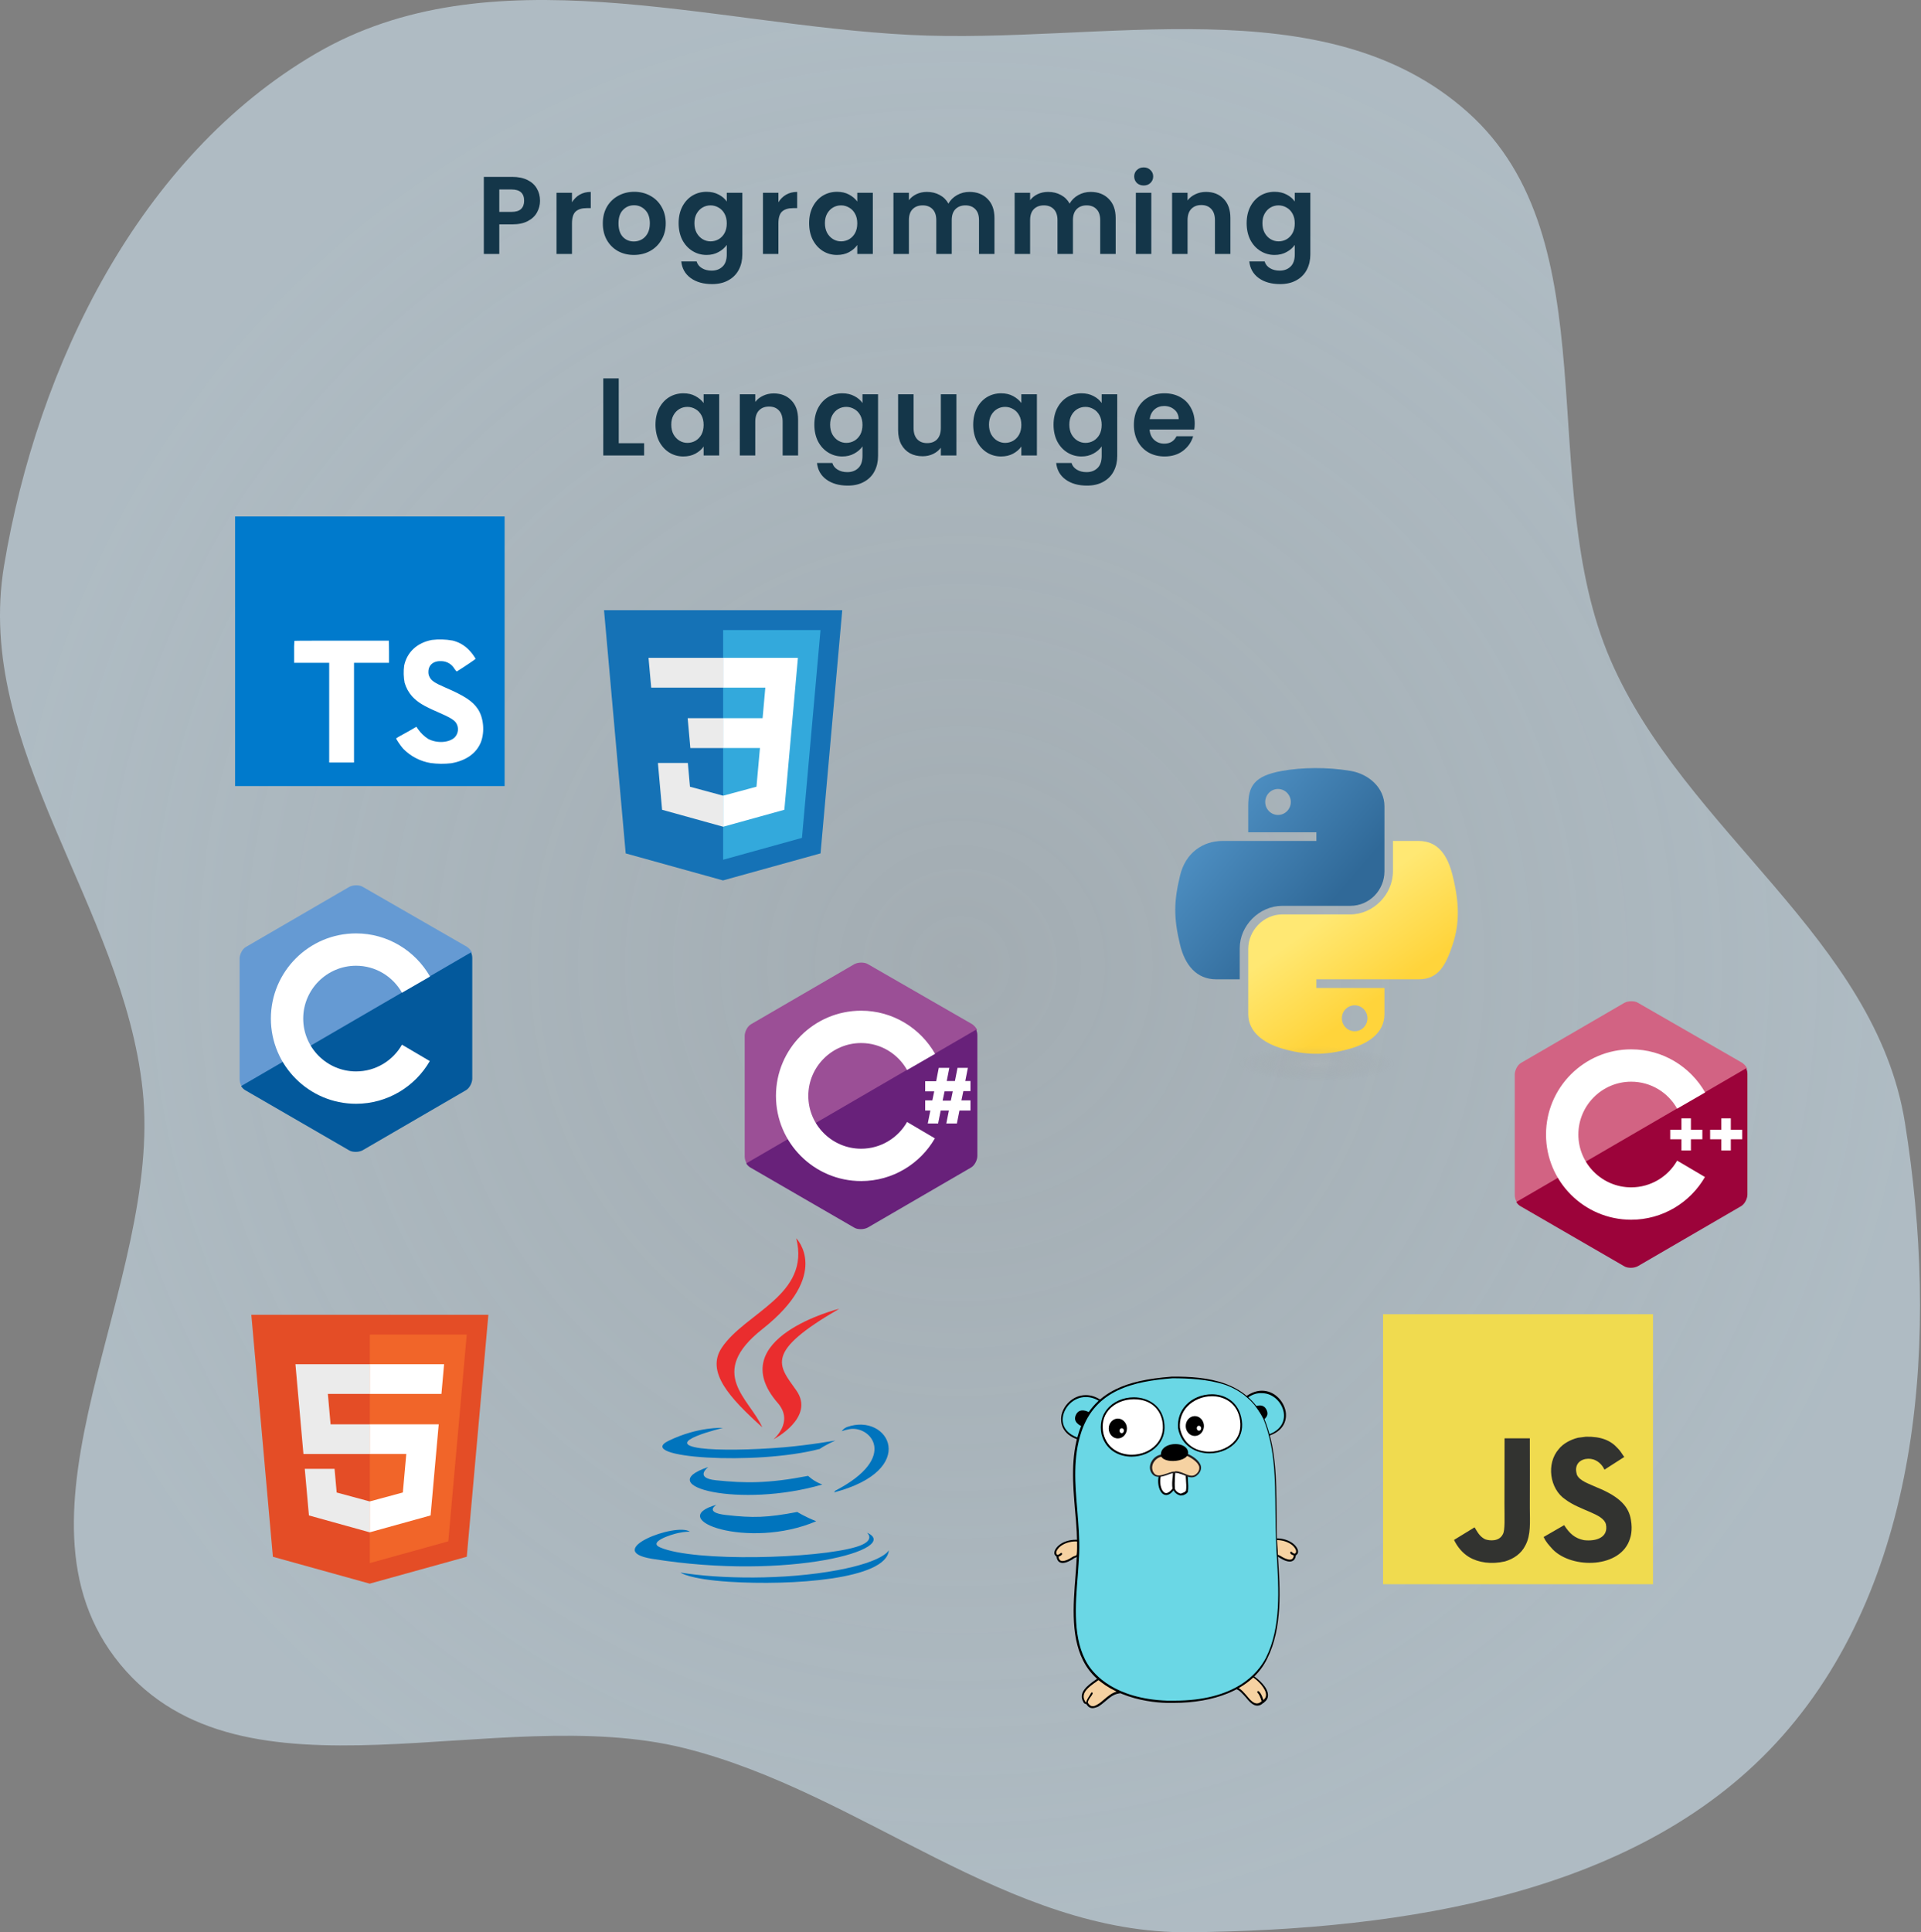 <svg width="696" height="700" viewBox="0 0 696 700" fill="none" xmlns="http://www.w3.org/2000/svg">
    <rect x="0" y="0" width="696" height="700" fill="#808080" stroke="none"/>
    <path fill-rule="evenodd" clip-rule="evenodd" d="M329.797 12.647C399.078 16.155 480.002 -5.543 531.758 40.645C583.805 87.092 555.786 175.025 583.492 239.045C610.346 301.099 679.495 339.953 690.183 406.719C702.36 482.793 696.883 571.048 645.878 628.789C594.918 686.48 508.095 699.116 431.124 699.992C364.839 700.746 312.35 649.422 248.047 633.318C179.82 616.23 88.277 657.218 43.564 602.926C-1.466 548.249 59.138 465.329 51.687 394.889C44.656 328.421 -9.522 270.89 1.465 204.959C13.605 132.115 50.525 56.825 114.248 19.502C177.559 -17.582 256.519 8.936 329.797 12.647Z" fill="url(#paint0_radial_1496_472)" fill-opacity="0.8"/>
    <path fill-rule="evenodd" clip-rule="evenodd" d="M383.1 563.701C383.3 567.201 386.8 565.601 388.4 564.501C389.9 563.401 390.4 564.301 390.5 562.201C390.6 560.801 390.7 559.501 390.7 558.101C388.4 557.901 385.9 558.401 384 559.801C383.1 560.501 381.2 562.801 383.1 563.701Z" fill="#F6D2A2"/>
    <path d="M385 566.201C384.3 566.201 383 565.901 382.8 563.901C382.2 563.501 382 563.001 382 562.701C381.9 561.501 383.2 560.101 383.9 559.601C385.5 558.401 387.6 557.801 389.8 557.801H391.1V558.101C391.2 559.201 391.1 560.301 391 561.301C391 561.601 391 561.901 390.9 562.201C390.8 563.701 390.5 563.901 389.8 564.201C389.5 564.301 389.2 564.401 388.7 564.801C388.2 565.101 386.5 566.201 385 566.201ZM389.8 558.401C387.7 558.401 385.8 559.001 384.3 560.101C383.6 560.601 382.6 561.801 382.7 562.601C382.7 562.901 382.9 563.201 383.3 563.401L383.5 563.501V563.701C383.6 565.301 384.4 565.501 385 565.501C386 565.501 387.4 564.801 388.3 564.201C388.9 563.801 389.3 563.701 389.6 563.601C390.1 563.401 390.2 563.401 390.3 562.201C390.3 561.901 390.3 561.601 390.4 561.301C390.5 560.401 390.5 559.401 390.5 558.501C390.2 558.401 390 558.401 389.8 558.401Z" fill="black"/>
    <path fill-rule="evenodd" clip-rule="evenodd" d="M383.1 563.7C383.6 563.5 384.2 563.4 384.5 562.9L383.1 563.7Z" fill="#C6B198"/>
    <path d="M383.101 564C383.001 564 382.801 563.9 382.801 563.8C382.701 563.6 382.801 563.4 383.001 563.4C383.101 563.4 383.201 563.3 383.201 563.3C383.601 563.1 384.001 563 384.201 562.7C384.301 562.6 384.501 562.5 384.701 562.6C384.801 562.7 384.901 562.9 384.801 563.1C384.401 563.6 383.901 563.8 383.501 563.9L383.301 564H383.101Z" fill="black"/>
    <path fill-rule="evenodd" clip-rule="evenodd" d="M391.3 521.399C377.7 517.599 387.8 500.299 398.7 507.399L391.3 521.399Z" fill="#6AD7E5"/>
    <path d="M391.499 521.8L391.199 521.7C384.199 519.7 384.299 514.7 384.499 513.2C384.999 509.4 388.599 505.4 393.399 505.4C395.299 505.4 397.099 506 398.899 507.2L399.199 507.4L391.499 521.8ZM393.399 506.1C388.899 506.1 385.599 509.8 385.099 513.3C384.599 516.9 386.799 519.7 391.099 521L398.199 507.5C396.699 506.6 395.099 506.1 393.399 506.1Z" fill="black"/>
    <path fill-rule="evenodd" clip-rule="evenodd" d="M451.6 506.101C462.3 498.601 472.1 515.601 459.6 519.901L451.6 506.101Z" fill="#6AD7E5"/>
    <path d="M459.499 520.301L451.199 506.001L451.499 505.801C453.399 504.501 455.299 503.801 457.199 503.801C461.799 503.801 465.099 507.601 465.799 511.301C466.099 512.801 466.399 517.901 459.799 520.101L459.499 520.301ZM452.099 506.301L459.799 519.601C463.699 518.201 465.699 515.201 465.099 511.601C464.499 508.201 461.399 504.701 457.199 504.701C455.499 504.601 453.799 505.101 452.099 506.301Z" fill="black"/>
    <path fill-rule="evenodd" clip-rule="evenodd" d="M454 607.301C456.7 609.001 461.7 614.101 457.6 616.601C453.7 620.201 451.5 612.601 448 611.601C449.5 609.601 451.4 607.701 454 607.301Z" fill="#F6D2A2"/>
    <path d="M455.5 617.9C453.9 617.9 452.5 616.3 451.3 614.8C450.2 613.6 449.1 612.3 447.9 611.9L447.4 611.8L447.7 611.4C448.9 609.7 450.9 607.5 453.9 607H454L454.1 607.1C455.8 608.2 459.5 611.3 459.4 614.2C459.4 615.3 458.8 616.2 457.7 616.9C457 617.6 456.3 617.9 455.5 617.9ZM448.5 611.4C449.7 611.9 450.7 613.2 451.7 614.3C452.9 615.8 454.1 617.1 455.4 617.1C456 617.1 456.6 616.8 457.2 616.2H457.3C458.2 615.6 458.7 614.9 458.7 614C458.7 611.7 455.8 608.8 453.8 607.5C452 608 450.2 609.2 448.5 611.4ZM457.6 616.9C457.5 616.9 457.4 616.8 457.3 616.7C457.1 616.3 456.9 615.8 456.8 615.4C456.5 614.6 456.2 613.8 455.6 613.2C455.5 613.1 455.5 612.9 455.6 612.7C455.7 612.6 455.9 612.6 456.1 612.7C456.8 613.4 457.2 614.3 457.5 615.2L458 616.4C458.1 616.6 458 616.8 457.9 616.9H457.6Z" fill="black"/>
    <path fill-rule="evenodd" clip-rule="evenodd" d="M405.2 613.099C402 613.599 400.2 616.499 397.5 617.999C395 619.499 394 617.499 393.8 617.099C393.4 616.899 393.4 617.299 392.8 616.699C390.5 612.999 395.2 610.299 397.7 608.499C401.2 607.699 403.4 610.699 405.2 613.099Z" fill="#F6D2A2"/>
    <path d="M395.799 618.8C394.499 618.8 393.799 617.7 393.599 617.3H393.499C393.199 617.3 392.999 617.2 392.599 616.8V616.7C390.399 613.2 394.199 610.5 396.699 608.7L397.599 608.1H397.799C398.199 608 398.499 608 398.899 608C401.899 608 403.799 610.6 405.399 612.7L405.899 613.4L405.299 613.5C403.399 613.8 401.999 615 400.599 616.2C399.699 617 398.799 617.7 397.799 618.3C396.999 618.6 396.399 618.8 395.799 618.8ZM393.599 616.7C393.699 616.7 393.799 616.7 393.999 616.8H394.099L394.199 616.9C394.399 617.2 394.899 618.1 395.899 618.1C396.399 618.1 396.899 617.9 397.399 617.6C398.399 617.1 399.299 616.3 400.099 615.6C401.399 614.5 402.799 613.3 404.599 612.8C403.099 610.8 401.299 608.6 398.799 608.6C398.499 608.6 398.199 608.6 397.899 608.7L397.099 609.3C394.499 611.1 391.299 613.4 393.199 616.4C393.299 616.6 393.399 616.7 393.599 616.7ZM393.799 617.4C393.599 617.4 393.399 617.2 393.499 617C393.599 616 394.099 615.3 394.599 614.5C394.899 614.1 395.099 613.7 395.299 613.3C395.399 613.1 395.599 613.1 395.699 613.1C395.899 613.2 395.899 613.4 395.899 613.5C395.699 614 395.399 614.4 395.099 614.8C394.599 615.5 394.199 616.1 394.099 616.9C394.099 617.3 393.999 617.4 393.799 617.4Z" fill="black"/>
    <path fill-rule="evenodd" clip-rule="evenodd" d="M391.901 516.701C390.101 515.801 388.801 514.501 389.901 512.401C390.901 510.501 392.801 510.701 394.601 511.601L391.901 516.701ZM456.801 514.901C458.601 514.001 459.901 512.701 458.801 510.601C457.801 508.701 455.901 508.901 454.101 509.801L456.801 514.901Z" fill="black"/>
    <path fill-rule="evenodd" clip-rule="evenodd" d="M469.1 563.201C468.9 566.701 465.4 565.101 463.8 564.001C462.3 562.901 461.8 563.801 461.7 561.701C461.6 560.301 461.5 559.001 461.5 557.601C463.8 557.401 466.3 557.901 468.2 559.301C469.2 560.101 471 562.301 469.1 563.201Z" fill="#F6D2A2"/>
    <path d="M467.3 565.701C465.8 565.701 464.1 564.601 463.6 564.301C463.1 564.001 462.8 563.801 462.5 563.701C461.7 563.401 461.5 563.201 461.4 561.701C461.4 561.401 461.4 561.101 461.3 560.801C461.2 559.801 461.1 558.701 461.2 557.601V557.301H462.5C464.7 557.301 466.8 557.901 468.4 559.101C469.1 559.601 470.4 561.001 470.3 562.201C470.3 562.601 470.1 563.101 469.5 563.401C469.3 565.401 468 565.701 467.3 565.701ZM461.8 558.001C461.8 558.901 461.8 559.901 461.9 560.801C461.9 561.101 461.9 561.401 462 561.701C462.1 562.901 462.2 562.901 462.7 563.101C463 563.201 463.4 563.401 464 563.701C464.9 564.301 466.3 565.001 467.3 565.001C467.9 565.001 468.7 564.801 468.8 563.201V563.001L469 562.901C469.4 562.701 469.6 562.501 469.6 562.101C469.7 561.301 468.7 560.101 468 559.601C466.5 558.501 464.5 557.901 462.5 557.901C462.3 558.001 462.1 558.001 461.8 558.001Z" fill="black"/>
    <path fill-rule="evenodd" clip-rule="evenodd" d="M469.099 563.2C468.599 563 467.999 562.9 467.699 562.4L469.099 563.2Z" fill="#C6B198"/>
    <path d="M469.099 563.6H468.999L468.799 563.5C468.299 563.3 467.799 563.2 467.499 562.7C467.399 562.6 467.399 562.3 467.599 562.2C467.699 562.1 467.999 562.1 468.099 562.3C468.299 562.6 468.699 562.7 469.099 562.9C469.199 562.9 469.299 563 469.299 563C469.499 563.1 469.599 563.3 469.499 563.4C469.399 563.5 469.199 563.6 469.099 563.6Z" fill="black"/>
    <path fill-rule="evenodd" clip-rule="evenodd" d="M424.801 499C438.401 499 451.101 500.9 457.801 514C463.801 528.6 461.601 544.4 462.601 559.9C463.401 573.2 465.101 588.5 459.001 600.8C452.501 613.7 436.301 617 423.001 616.5C412.501 616.1 399.901 612.7 393.901 603.1C387.001 591.9 390.201 575.2 390.701 562.7C391.301 547.9 386.701 533 391.601 518.6C396.501 503.5 410.101 500.1 424.801 499Z" fill="#6AD7E5"/>
    <path d="M425.3 616.901H422.8C418.7 616.801 412.5 616.101 406.4 613.601C400.5 611.201 396.2 607.801 393.4 603.301C387.8 594.201 388.8 581.701 389.7 570.601C389.9 567.801 390.1 565.201 390.2 562.701C390.4 557.501 390 552.101 389.5 547.001C388.7 537.601 387.9 527.901 391 518.501C393.4 511.501 397.7 506.501 404.2 503.301C409.3 500.801 415.6 499.401 424.6 498.701C438 498.601 451.3 500.501 458 513.801C462.4 524.501 462.4 536.001 462.5 547.101C462.5 551.301 462.5 555.601 462.8 559.801C462.9 561.101 463 562.401 463 563.701C463.8 575.901 464.7 589.701 459.1 600.901C456.3 606.601 451.4 610.801 444.7 613.501C439.3 615.701 432.5 616.901 425.3 616.901ZM424.8 499.301C410.7 500.401 396.9 503.501 391.8 518.701C388.7 528.001 389.5 537.601 390.3 546.901C390.7 552.101 391.2 557.401 391 562.701C390.9 565.201 390.7 567.801 390.5 570.601C389.6 581.601 388.6 594.001 394.1 602.901C396.4 606.601 403.8 615.401 422.9 616.101H425.4C447.5 616.101 455.7 606.301 458.7 600.501C464.2 589.501 463.3 575.701 462.6 563.601C462.5 562.301 462.4 561.001 462.4 559.701C462.2 555.501 462.1 551.201 462.1 547.001C462 536.001 462 524.501 457.7 513.901C454.7 508.001 450.2 504.001 444 501.701C437.6 499.601 430.4 499.301 424.8 499.301Z" fill="black"/>
    <path fill-rule="evenodd" clip-rule="evenodd" d="M427.199 517.2C429.599 531.4 452.799 527.6 449.499 513.299C446.499 500.499 426.399 504.1 427.199 517.2Z" fill="white"/>
    <path d="M438.2 526.5C433.7 526.5 428 524.1 426.8 517.3C426.6 514.1 427.6 511.2 429.7 509C432 506.5 435.5 505.1 439.1 505.1C443.3 505.1 448.3 507.3 449.7 513.4C450.5 516.8 449.9 519.8 448 522.2C445.9 524.8 442.2 526.5 438.2 526.5ZM427.5 517.2C428 520 429.3 522.2 431.4 523.8C433.2 525.2 435.7 525.9 438.2 525.9C441.9 525.9 445.5 524.3 447.5 521.8C449.3 519.6 449.8 516.7 449.1 513.5C447.8 507.8 443.1 505.8 439.1 505.8C435.7 505.8 432.4 507.2 430.2 509.5C428.3 511.5 427.3 514.2 427.5 517.2Z" fill="black"/>
    <path fill-rule="evenodd" clip-rule="evenodd" d="M399.501 519.501C402.701 531.801 422.401 528.701 421.701 516.301C420.801 501.501 396.401 504.301 399.501 519.501Z" fill="white"/>
    <path d="M410 527.699C405.7 527.699 400.7 525.599 399.1 519.599C398.4 516.099 399.1 512.899 401.1 510.499C403.3 507.799 406.9 506.199 410.8 506.199C416 506.199 421.5 509.299 421.9 516.299C422.1 519.199 421.2 521.799 419.2 523.899C417.1 526.199 413.6 527.699 410 527.699ZM410.8 506.899C407.1 506.899 403.7 508.399 401.6 510.899C399.7 513.199 399.1 516.099 399.8 519.399C401.2 524.999 406 526.999 410 526.999C413.4 526.999 416.7 525.699 418.8 523.399C420.6 521.499 421.5 518.999 421.3 516.299C421.1 511.999 418.2 506.899 410.8 506.899Z" fill="black"/>
    <path fill-rule="evenodd" clip-rule="evenodd" d="M430.001 534.2C430.001 536 430.401 538.1 430.101 540.1C429.601 541 428.701 541.1 427.901 541.4C426.801 541.2 425.901 540.5 425.401 539.5C425.101 537.3 425.501 535.1 425.601 532.9L430.001 534.2Z" fill="white"/>
    <path d="M427.9 541.8C426.6 541.6 425.6 540.8 425.1 539.7C424.9 538.1 425 536.6 425.1 535.1C425.2 534.4 425.2 533.7 425.2 533V532.6L430.3 534.2V534.4C430.3 535 430.4 535.6 430.4 536.3C430.5 537.6 430.6 539 430.4 540.3V540.4C430 541.2 429.3 541.4 428.6 541.7C428.4 541.6 428.2 541.7 427.9 541.8ZM425.7 539.4C426.1 540.3 426.9 540.9 427.8 541.1C428 541 428.2 541 428.3 540.9C428.9 540.7 429.4 540.5 429.7 540C429.9 538.8 429.8 537.5 429.7 536.2C429.7 535.6 429.6 535 429.6 534.5L425.8 533.3C425.8 533.9 425.7 534.5 425.7 535C425.6 536.6 425.5 538 425.7 539.4Z" fill="black"/>
    <path fill-rule="evenodd" clip-rule="evenodd" d="M408.299 517.5C408.299 519.5 406.799 521.1 404.999 521.1C403.199 521.1 401.699 519.5 401.699 517.5C401.699 515.5 403.199 513.9 404.999 513.9C406.799 513.9 408.299 515.5 408.299 517.5Z" fill="black"/>
    <path fill-rule="evenodd" clip-rule="evenodd" d="M407.2 518.3C407.2 518.8 406.8 519.2 406.4 519.2C406 519.2 405.6 518.8 405.6 518.3C405.6 517.8 406 517.4 406.4 517.4C406.9 517.4 407.2 517.8 407.2 518.3Z" fill="white"/>
    <path fill-rule="evenodd" clip-rule="evenodd" d="M436.2 516.6C436.2 518.6 434.7 520.2 432.9 520.2C431.1 520.2 429.6 518.6 429.6 516.6C429.6 514.6 431.1 513 432.9 513C434.7 513 436.2 514.6 436.2 516.6Z" fill="black"/>
    <path fill-rule="evenodd" clip-rule="evenodd" d="M435.199 517.4C435.199 517.9 434.899 518.3 434.399 518.3C433.999 518.3 433.599 517.9 433.599 517.4C433.599 516.9 433.899 516.5 434.399 516.5C434.799 516.5 435.199 516.9 435.199 517.4ZM420.399 534C418.899 537.5 421.199 544.6 425.199 539.4C424.899 537.2 425.299 535 425.399 532.8L420.399 534Z" fill="white"/>
    <path d="M422.5 541.601C421.8 541.601 421.1 541.201 420.6 540.401C419.5 538.801 419.3 535.801 420.1 533.901L420.2 533.701L425.7 532.301V532.701L425.6 534.901C425.5 536.401 425.4 537.801 425.6 539.301V539.401L425.5 539.501C424.5 540.901 423.5 541.601 422.5 541.601ZM420.7 534.301C420.1 536.001 420.3 538.701 421.2 540.001C421.6 540.601 422 540.901 422.5 540.901C423.2 540.901 424 540.301 424.8 539.301C424.6 537.801 424.7 536.301 424.9 534.901L425 533.201L420.7 534.301Z" fill="black"/>
    <path fill-rule="evenodd" clip-rule="evenodd" d="M420.899 527.201C418.199 527.401 415.999 530.701 417.399 533.201C419.299 536.601 423.399 532.901 425.999 533.201C428.999 533.301 431.399 536.401 433.799 533.801C436.499 530.901 432.599 528.101 429.699 526.801L420.899 527.201Z" fill="#F6D2A2"/>
    <path d="M431.701 535.2C430.801 535.2 429.901 534.8 429.001 534.4C428.101 534 427.101 533.6 426.001 533.6H425.701C424.901 533.6 424.001 533.9 423.001 534.3C421.901 534.7 420.801 535 419.801 535C418.601 535 417.701 534.5 417.101 533.4C416.401 532.2 416.501 530.8 417.201 529.5C418.001 528 419.401 527.1 420.901 526.9L429.801 526.5H429.901C432.101 527.4 434.601 529.1 435.101 531.1C435.301 532.1 435.001 533.1 434.201 534C433.401 534.9 432.601 535.2 431.701 535.2ZM426.101 533C427.201 533 428.301 533.5 429.301 533.9C430.201 534.3 431.001 534.6 431.801 534.6C432.501 534.6 433.101 534.3 433.701 533.7C434.401 533 434.601 532.2 434.501 531.4C434.101 529.7 431.701 528.1 429.801 527.3L421.101 527.7C419.801 527.8 418.601 528.7 417.901 529.9C417.301 531 417.301 532.2 417.801 533.2C418.301 534.1 418.901 534.5 419.901 534.5C420.801 534.5 421.801 534.1 422.801 533.8C423.901 533.4 424.801 533.1 425.801 533.1C425.801 532.9 425.901 532.9 426.101 533Z" fill="#231F20"/>
    <path fill-rule="evenodd" clip-rule="evenodd" d="M420.601 527.099C420.401 522.399 429.401 521.799 430.401 525.699C431.501 529.699 421.001 530.599 420.601 527.099Z" fill="black"/>
    <path d="M476.391 278.249C472.169 278.269 468.139 278.628 464.591 279.256C454.141 281.102 452.245 284.966 452.245 292.093V301.504H476.938V304.641H442.977C435.801 304.641 429.517 308.954 427.551 317.162C425.283 326.567 425.183 332.437 427.551 342.258C429.306 349.569 433.498 354.777 440.675 354.777H449.166V343.495C449.166 335.344 456.217 328.155 464.592 328.155H489.257C496.123 328.155 501.603 322.501 501.603 315.607V292.094C501.603 285.401 495.957 280.374 489.257 279.257C485.013 278.551 480.612 278.23 476.391 278.249ZM463.037 285.818C465.587 285.818 467.671 287.935 467.671 290.539C467.671 293.132 465.588 295.229 463.037 295.229C460.477 295.229 458.404 293.132 458.404 290.539C458.403 287.935 460.477 285.818 463.037 285.818Z" fill="url(#paint1_linear_1496_472)"/>
    <path d="M504.681 304.64V315.606C504.681 324.106 497.473 331.261 489.255 331.261H464.59C457.834 331.261 452.244 337.044 452.244 343.81V367.325C452.244 374.016 458.062 377.953 464.59 379.872C472.406 382.169 479.902 382.585 489.255 379.872C495.471 378.071 501.601 374.449 501.601 367.325V357.913H476.937V354.775H513.949C521.125 354.775 523.801 349.77 526.297 342.256C528.875 334.521 528.764 327.082 526.297 317.16C524.523 310.015 521.136 304.639 513.949 304.639H504.681V304.64ZM490.808 364.187C493.369 364.187 495.442 366.284 495.442 368.879C495.442 371.481 493.368 373.598 490.808 373.598C488.258 373.598 486.175 371.481 486.175 368.879C486.175 366.284 488.258 364.187 490.808 364.187Z" fill="url(#paint2_linear_1496_472)"/>
    <path opacity="0.444" d="M510.31 385.597C510.31 389.14 495.494 392.013 477.219 392.013C458.943 392.013 444.127 389.14 444.127 385.597C444.127 382.053 458.942 379.18 477.219 379.18C495.494 379.18 510.31 382.052 510.31 385.597Z" fill="url(#paint3_radial_1496_472)"/>
    <path d="M195.659 72.72C195.659 74.213 195.299 75.613 194.579 76.92C193.886 78.227 192.779 79.28 191.259 80.08C189.766 80.88 187.872 81.28 185.579 81.28H180.899V92H175.299V64.08H185.579C187.739 64.08 189.579 64.453 191.099 65.2C192.619 65.947 193.752 66.973 194.499 68.28C195.272 69.587 195.659 71.067 195.659 72.72ZM185.339 76.76C186.886 76.76 188.032 76.413 188.779 75.72C189.526 75 189.899 74 189.899 72.72C189.899 70 188.379 68.64 185.339 68.64H180.899V76.76H185.339ZM207.235 73.28C207.955 72.107 208.888 71.187 210.035 70.52C211.208 69.853 212.542 69.52 214.035 69.52V75.4H212.555C210.795 75.4 209.462 75.813 208.555 76.64C207.675 77.467 207.235 78.907 207.235 80.96V92H201.635V69.84H207.235V73.28ZM229.647 92.36C227.514 92.36 225.594 91.893 223.887 90.96C222.18 90 220.834 88.653 219.847 86.92C218.887 85.187 218.407 83.187 218.407 80.92C218.407 78.653 218.9 76.653 219.887 74.92C220.9 73.187 222.274 71.853 224.007 70.92C225.74 69.96 227.674 69.48 229.807 69.48C231.94 69.48 233.874 69.96 235.607 70.92C237.34 71.853 238.7 73.187 239.687 74.92C240.7 76.653 241.207 78.653 241.207 80.92C241.207 83.187 240.687 85.187 239.647 86.92C238.634 88.653 237.247 90 235.487 90.96C233.754 91.893 231.807 92.36 229.647 92.36ZM229.647 87.48C230.66 87.48 231.607 87.24 232.487 86.76C233.394 86.253 234.114 85.507 234.647 84.52C235.18 83.533 235.447 82.333 235.447 80.92C235.447 78.813 234.887 77.2 233.767 76.08C232.674 74.933 231.327 74.36 229.727 74.36C228.127 74.36 226.78 74.933 225.687 76.08C224.62 77.2 224.087 78.813 224.087 80.92C224.087 83.027 224.607 84.653 225.647 85.8C226.714 86.92 228.047 87.48 229.647 87.48ZM255.995 69.48C257.648 69.48 259.101 69.813 260.355 70.48C261.608 71.12 262.595 71.96 263.315 73V69.84H268.955V92.16C268.955 94.213 268.541 96.04 267.715 97.64C266.888 99.267 265.648 100.547 263.995 101.48C262.341 102.44 260.341 102.92 257.995 102.92C254.848 102.92 252.261 102.187 250.235 100.72C248.235 99.253 247.101 97.253 246.835 94.72H252.395C252.688 95.733 253.315 96.533 254.275 97.12C255.261 97.733 256.448 98.04 257.835 98.04C259.461 98.04 260.781 97.547 261.795 96.56C262.808 95.6 263.315 94.133 263.315 92.16V88.72C262.595 89.76 261.595 90.627 260.315 91.32C259.061 92.013 257.621 92.36 255.995 92.36C254.128 92.36 252.421 91.88 250.875 90.92C249.328 89.96 248.101 88.613 247.195 86.88C246.315 85.12 245.875 83.107 245.875 80.84C245.875 78.6 246.315 76.613 247.195 74.88C248.101 73.147 249.315 71.813 250.835 70.88C252.381 69.947 254.101 69.48 255.995 69.48ZM263.315 80.92C263.315 79.56 263.048 78.4 262.515 77.44C261.981 76.453 261.261 75.707 260.355 75.2C259.448 74.667 258.475 74.4 257.435 74.4C256.395 74.4 255.435 74.653 254.555 75.16C253.675 75.667 252.955 76.413 252.395 77.4C251.861 78.36 251.595 79.507 251.595 80.84C251.595 82.173 251.861 83.347 252.395 84.36C252.955 85.347 253.675 86.107 254.555 86.64C255.461 87.173 256.421 87.44 257.435 87.44C258.475 87.44 259.448 87.187 260.355 86.68C261.261 86.147 261.981 85.4 262.515 84.44C263.048 83.453 263.315 82.28 263.315 80.92ZM282.024 73.28C282.744 72.107 283.677 71.187 284.824 70.52C285.997 69.853 287.331 69.52 288.824 69.52V75.4H287.344C285.584 75.4 284.251 75.813 283.344 76.64C282.464 77.467 282.024 78.907 282.024 80.96V92H276.424V69.84H282.024V73.28ZM293.156 80.84C293.156 78.6 293.596 76.613 294.476 74.88C295.383 73.147 296.596 71.813 298.116 70.88C299.663 69.947 301.383 69.48 303.276 69.48C304.929 69.48 306.369 69.813 307.596 70.48C308.849 71.147 309.849 71.987 310.596 73V69.84H316.236V92H310.596V88.76C309.876 89.8 308.876 90.667 307.596 91.36C306.343 92.027 304.889 92.36 303.236 92.36C301.369 92.36 299.663 91.88 298.116 90.92C296.596 89.96 295.383 88.613 294.476 86.88C293.596 85.12 293.156 83.107 293.156 80.84ZM310.596 80.92C310.596 79.56 310.329 78.4 309.796 77.44C309.263 76.453 308.543 75.707 307.636 75.2C306.729 74.667 305.756 74.4 304.716 74.4C303.676 74.4 302.716 74.653 301.836 75.16C300.956 75.667 300.236 76.413 299.676 77.4C299.143 78.36 298.876 79.507 298.876 80.84C298.876 82.173 299.143 83.347 299.676 84.36C300.236 85.347 300.956 86.107 301.836 86.64C302.743 87.173 303.703 87.44 304.716 87.44C305.756 87.44 306.729 87.187 307.636 86.68C308.543 86.147 309.263 85.4 309.796 84.44C310.329 83.453 310.596 82.28 310.596 80.92ZM351.225 69.52C353.945 69.52 356.132 70.36 357.785 72.04C359.465 73.693 360.305 76.013 360.305 79V92H354.705V79.76C354.705 78.027 354.265 76.707 353.385 75.8C352.505 74.867 351.305 74.4 349.785 74.4C348.265 74.4 347.052 74.867 346.145 75.8C345.265 76.707 344.825 78.027 344.825 79.76V92H339.225V79.76C339.225 78.027 338.785 76.707 337.905 75.8C337.025 74.867 335.825 74.4 334.305 74.4C332.759 74.4 331.532 74.867 330.625 75.8C329.745 76.707 329.305 78.027 329.305 79.76V92H323.705V69.84H329.305V72.52C330.025 71.587 330.945 70.853 332.065 70.32C333.212 69.787 334.465 69.52 335.825 69.52C337.559 69.52 339.105 69.893 340.465 70.64C341.825 71.36 342.879 72.4 343.625 73.76C344.345 72.48 345.385 71.453 346.745 70.68C348.132 69.907 349.625 69.52 351.225 69.52ZM395.139 69.52C397.859 69.52 400.046 70.36 401.699 72.04C403.379 73.693 404.219 76.013 404.219 79V92H398.619V79.76C398.619 78.027 398.179 76.707 397.299 75.8C396.419 74.867 395.219 74.4 393.699 74.4C392.179 74.4 390.966 74.867 390.059 75.8C389.179 76.707 388.739 78.027 388.739 79.76V92H383.139V79.76C383.139 78.027 382.699 76.707 381.819 75.8C380.939 74.867 379.739 74.4 378.219 74.4C376.673 74.4 375.446 74.867 374.539 75.8C373.659 76.707 373.219 78.027 373.219 79.76V92H367.619V69.84H373.219V72.52C373.939 71.587 374.859 70.853 375.979 70.32C377.126 69.787 378.379 69.52 379.739 69.52C381.473 69.52 383.019 69.893 384.379 70.64C385.739 71.36 386.793 72.4 387.539 73.76C388.259 72.48 389.299 71.453 390.659 70.68C392.046 69.907 393.539 69.52 395.139 69.52ZM414.373 67.2C413.387 67.2 412.56 66.893 411.893 66.28C411.253 65.64 410.933 64.853 410.933 63.92C410.933 62.987 411.253 62.213 411.893 61.6C412.56 60.96 413.387 60.64 414.373 60.64C415.36 60.64 416.173 60.96 416.813 61.6C417.48 62.213 417.813 62.987 417.813 63.92C417.813 64.853 417.48 65.64 416.813 66.28C416.173 66.893 415.36 67.2 414.373 67.2ZM417.133 69.84V92H411.533V69.84H417.133ZM436.946 69.52C439.586 69.52 441.72 70.36 443.346 72.04C444.973 73.693 445.786 76.013 445.786 79V92H440.186V79.76C440.186 78 439.746 76.653 438.866 75.72C437.986 74.76 436.786 74.28 435.266 74.28C433.72 74.28 432.493 74.76 431.586 75.72C430.706 76.653 430.266 78 430.266 79.76V92H424.666V69.84H430.266V72.6C431.013 71.64 431.96 70.893 433.106 70.36C434.28 69.8 435.56 69.52 436.946 69.52ZM461.792 69.48C463.445 69.48 464.898 69.813 466.152 70.48C467.405 71.12 468.392 71.96 469.112 73V69.84H474.752V92.16C474.752 94.213 474.338 96.04 473.512 97.64C472.685 99.267 471.445 100.547 469.792 101.48C468.138 102.44 466.138 102.92 463.792 102.92C460.645 102.92 458.058 102.187 456.032 100.72C454.032 99.253 452.898 97.253 452.632 94.72H458.192C458.485 95.733 459.112 96.533 460.072 97.12C461.058 97.733 462.245 98.04 463.632 98.04C465.258 98.04 466.578 97.547 467.592 96.56C468.605 95.6 469.112 94.133 469.112 92.16V88.72C468.392 89.76 467.392 90.627 466.112 91.32C464.858 92.013 463.418 92.36 461.792 92.36C459.925 92.36 458.218 91.88 456.672 90.92C455.125 89.96 453.898 88.613 452.992 86.88C452.112 85.12 451.672 83.107 451.672 80.84C451.672 78.6 452.112 76.613 452.992 74.88C453.898 73.147 455.112 71.813 456.632 70.88C458.178 69.947 459.898 69.48 461.792 69.48ZM469.112 80.92C469.112 79.56 468.845 78.4 468.312 77.44C467.778 76.453 467.058 75.707 466.152 75.2C465.245 74.667 464.272 74.4 463.232 74.4C462.192 74.4 461.232 74.653 460.352 75.16C459.472 75.667 458.752 76.413 458.192 77.4C457.658 78.36 457.392 79.507 457.392 80.84C457.392 82.173 457.658 83.347 458.192 84.36C458.752 85.347 459.472 86.107 460.352 86.64C461.258 87.173 462.218 87.44 463.232 87.44C464.272 87.44 465.245 87.187 466.152 86.68C467.058 86.147 467.778 85.4 468.312 84.44C468.845 83.453 469.112 82.28 469.112 80.92ZM224.173 160.56H233.373V165H218.573V137.08H224.173V160.56ZM237.492 153.84C237.492 151.6 237.932 149.613 238.812 147.88C239.719 146.147 240.932 144.813 242.452 143.88C243.999 142.947 245.719 142.48 247.612 142.48C249.265 142.48 250.705 142.813 251.932 143.48C253.185 144.147 254.185 144.987 254.932 146V142.84H260.572V165H254.932V161.76C254.212 162.8 253.212 163.667 251.932 164.36C250.679 165.027 249.225 165.36 247.572 165.36C245.705 165.36 243.999 164.88 242.452 163.92C240.932 162.96 239.719 161.613 238.812 159.88C237.932 158.12 237.492 156.107 237.492 153.84ZM254.932 153.92C254.932 152.56 254.665 151.4 254.132 150.44C253.599 149.453 252.879 148.707 251.972 148.2C251.065 147.667 250.092 147.4 249.052 147.4C248.012 147.4 247.052 147.653 246.172 148.16C245.292 148.667 244.572 149.413 244.012 150.4C243.479 151.36 243.212 152.507 243.212 153.84C243.212 155.173 243.479 156.347 244.012 157.36C244.572 158.347 245.292 159.107 246.172 159.64C247.079 160.173 248.039 160.44 249.052 160.44C250.092 160.44 251.065 160.187 251.972 159.68C252.879 159.147 253.599 158.4 254.132 157.44C254.665 156.453 254.932 155.28 254.932 153.92ZM280.321 142.52C282.961 142.52 285.095 143.36 286.721 145.04C288.348 146.693 289.161 149.013 289.161 152V165H283.561V152.76C283.561 151 283.121 149.653 282.241 148.72C281.361 147.76 280.161 147.28 278.641 147.28C277.095 147.28 275.868 147.76 274.961 148.72C274.081 149.653 273.641 151 273.641 152.76V165H268.041V142.84H273.641V145.6C274.388 144.64 275.335 143.893 276.481 143.36C277.655 142.8 278.935 142.52 280.321 142.52ZM305.167 142.48C306.82 142.48 308.273 142.813 309.527 143.48C310.78 144.12 311.767 144.96 312.487 146V142.84H318.127V165.16C318.127 167.213 317.713 169.04 316.887 170.64C316.06 172.267 314.82 173.547 313.167 174.48C311.513 175.44 309.513 175.92 307.167 175.92C304.02 175.92 301.433 175.187 299.407 173.72C297.407 172.253 296.273 170.253 296.007 167.72H301.567C301.86 168.733 302.487 169.533 303.447 170.12C304.433 170.733 305.62 171.04 307.007 171.04C308.633 171.04 309.953 170.547 310.967 169.56C311.98 168.6 312.487 167.133 312.487 165.16V161.72C311.767 162.76 310.767 163.627 309.487 164.32C308.233 165.013 306.793 165.36 305.167 165.36C303.3 165.36 301.593 164.88 300.047 163.92C298.5 162.96 297.273 161.613 296.367 159.88C295.487 158.12 295.047 156.107 295.047 153.84C295.047 151.6 295.487 149.613 296.367 147.88C297.273 146.147 298.487 144.813 300.007 143.88C301.553 142.947 303.273 142.48 305.167 142.48ZM312.487 153.92C312.487 152.56 312.22 151.4 311.687 150.44C311.153 149.453 310.433 148.707 309.527 148.2C308.62 147.667 307.647 147.4 306.607 147.4C305.567 147.4 304.607 147.653 303.727 148.16C302.847 148.667 302.127 149.413 301.567 150.4C301.033 151.36 300.767 152.507 300.767 153.84C300.767 155.173 301.033 156.347 301.567 157.36C302.127 158.347 302.847 159.107 303.727 159.64C304.633 160.173 305.593 160.44 306.607 160.44C307.647 160.44 308.62 160.187 309.527 159.68C310.433 159.147 311.153 158.4 311.687 157.44C312.22 156.453 312.487 155.28 312.487 153.92ZM346.516 142.84V165H340.876V162.2C340.156 163.16 339.209 163.92 338.036 164.48C336.889 165.013 335.636 165.28 334.276 165.28C332.543 165.28 331.009 164.92 329.676 164.2C328.343 163.453 327.289 162.373 326.516 160.96C325.769 159.52 325.396 157.813 325.396 155.84V142.84H330.996V155.04C330.996 156.8 331.436 158.16 332.316 159.12C333.196 160.053 334.396 160.52 335.916 160.52C337.463 160.52 338.676 160.053 339.556 159.12C340.436 158.16 340.876 156.8 340.876 155.04V142.84H346.516ZM352.601 153.84C352.601 151.6 353.041 149.613 353.921 147.88C354.828 146.147 356.041 144.813 357.561 143.88C359.108 142.947 360.828 142.48 362.721 142.48C364.375 142.48 365.815 142.813 367.041 143.48C368.295 144.147 369.295 144.987 370.041 146V142.84H375.681V165H370.041V161.76C369.321 162.8 368.321 163.667 367.041 164.36C365.788 165.027 364.335 165.36 362.681 165.36C360.815 165.36 359.108 164.88 357.561 163.92C356.041 162.96 354.828 161.613 353.921 159.88C353.041 158.12 352.601 156.107 352.601 153.84ZM370.041 153.92C370.041 152.56 369.775 151.4 369.241 150.44C368.708 149.453 367.988 148.707 367.081 148.2C366.175 147.667 365.201 147.4 364.161 147.4C363.121 147.4 362.161 147.653 361.281 148.16C360.401 148.667 359.681 149.413 359.121 150.4C358.588 151.36 358.321 152.507 358.321 153.84C358.321 155.173 358.588 156.347 359.121 157.36C359.681 158.347 360.401 159.107 361.281 159.64C362.188 160.173 363.148 160.44 364.161 160.44C365.201 160.44 366.175 160.187 367.081 159.68C367.988 159.147 368.708 158.4 369.241 157.44C369.775 156.453 370.041 155.28 370.041 153.92ZM391.831 142.48C393.484 142.48 394.937 142.813 396.191 143.48C397.444 144.12 398.431 144.96 399.151 146V142.84H404.791V165.16C404.791 167.213 404.377 169.04 403.551 170.64C402.724 172.267 401.484 173.547 399.831 174.48C398.177 175.44 396.177 175.92 393.831 175.92C390.684 175.92 388.097 175.187 386.071 173.72C384.071 172.253 382.937 170.253 382.671 167.72H388.231C388.524 168.733 389.151 169.533 390.111 170.12C391.097 170.733 392.284 171.04 393.671 171.04C395.297 171.04 396.617 170.547 397.631 169.56C398.644 168.6 399.151 167.133 399.151 165.16V161.72C398.431 162.76 397.431 163.627 396.151 164.32C394.897 165.013 393.457 165.36 391.831 165.36C389.964 165.36 388.257 164.88 386.711 163.92C385.164 162.96 383.937 161.613 383.031 159.88C382.151 158.12 381.711 156.107 381.711 153.84C381.711 151.6 382.151 149.613 383.031 147.88C383.937 146.147 385.151 144.813 386.671 143.88C388.217 142.947 389.937 142.48 391.831 142.48ZM399.151 153.92C399.151 152.56 398.884 151.4 398.351 150.44C397.817 149.453 397.097 148.707 396.191 148.2C395.284 147.667 394.311 147.4 393.271 147.4C392.231 147.4 391.271 147.653 390.391 148.16C389.511 148.667 388.791 149.413 388.231 150.4C387.697 151.36 387.431 152.507 387.431 153.84C387.431 155.173 387.697 156.347 388.231 157.36C388.791 158.347 389.511 159.107 390.391 159.64C391.297 160.173 392.257 160.44 393.271 160.44C394.311 160.44 395.284 160.187 396.191 159.68C397.097 159.147 397.817 158.4 398.351 157.44C398.884 156.453 399.151 155.28 399.151 153.92ZM432.86 153.44C432.86 154.24 432.807 154.96 432.7 155.6H416.5C416.633 157.2 417.193 158.453 418.18 159.36C419.167 160.267 420.38 160.72 421.82 160.72C423.9 160.72 425.38 159.827 426.26 158.04H432.3C431.66 160.173 430.433 161.933 428.62 163.32C426.807 164.68 424.58 165.36 421.94 165.36C419.807 165.36 417.887 164.893 416.18 163.96C414.5 163 413.18 161.653 412.22 159.92C411.287 158.187 410.82 156.187 410.82 153.92C410.82 151.627 411.287 149.613 412.22 147.88C413.153 146.147 414.46 144.813 416.14 143.88C417.82 142.947 419.753 142.48 421.94 142.48C424.047 142.48 425.927 142.933 427.58 143.84C429.26 144.747 430.553 146.04 431.46 147.72C432.393 149.373 432.86 151.28 432.86 153.44ZM427.06 151.84C427.033 150.4 426.513 149.253 425.5 148.4C424.487 147.52 423.247 147.08 421.78 147.08C420.393 147.08 419.22 147.507 418.26 148.36C417.327 149.187 416.753 150.347 416.54 151.84H427.06Z" fill="#143649"/>
    <path d="M226.698 309.159L218.844 221.057H305.156L297.294 309.146L261.948 318.945L226.698 309.159Z" fill="#1572B6"/>
    <path d="M262 311.455L290.562 303.536L297.281 228.26H262V311.455Z" fill="#33A9DC"/>
    <path d="M262 260.179H276.298L277.286 249.114H262V238.309H289.095L288.836 241.208L286.18 270.984H262V260.179Z" fill="white"/>
    <path d="M262.065 288.242L262.018 288.256L249.984 285.007L249.214 276.389H238.369L239.882 293.355L262.016 299.498L262.065 299.484V288.242Z" fill="#EBEBEB"/>
    <path d="M275.38 270.527L274.079 284.998L262.027 288.251V299.493L284.179 293.354L284.341 291.528L286.221 270.527H275.38Z" fill="white"/>
    <path d="M262.038 238.309V249.114H235.938L235.721 246.686L235.229 241.208L234.971 238.309H262.038ZM262.001 260.18V270.986H250.119L249.903 268.558L249.41 263.08L249.152 260.18H262.001Z" fill="#EBEBEB"/>
    <path d="M501.1 476.1H598.9V573.9H501.1V476.1Z" fill="#F0DB4F"/>
    <path d="M590.896 550.574C590.18 546.113 587.27 542.365 578.652 538.87C575.659 537.495 572.321 536.509 571.327 534.241C570.973 532.92 570.927 532.177 571.15 531.377C571.791 528.784 574.888 527.975 577.341 528.719C578.922 529.249 580.418 530.467 581.32 532.409C585.541 529.677 585.532 529.695 588.479 527.817C587.4 526.144 586.824 525.372 586.118 524.656C583.58 521.821 580.121 520.361 574.59 520.473L571.709 520.845C568.948 521.543 566.316 522.992 564.773 524.935C560.144 530.188 561.464 539.382 567.098 543.166C572.648 547.331 580.801 548.279 581.842 552.174C582.855 556.943 578.338 558.487 573.847 557.938C570.538 557.25 568.697 555.568 566.707 552.509C563.045 554.629 563.045 554.629 559.279 556.795C560.172 558.747 561.11 559.631 562.607 561.322C569.691 568.508 587.42 568.155 590.599 557.278C590.728 556.905 591.584 554.414 590.896 550.574ZM554.267 521.049H545.12L545.082 544.699C545.082 549.728 545.342 554.339 544.524 555.752C543.186 558.532 539.718 558.188 538.138 557.649C536.529 556.858 535.711 555.734 534.763 554.145C534.503 553.688 534.308 553.335 534.242 553.308L526.805 557.863C528.041 560.401 529.863 562.604 532.197 564.035C535.683 566.127 540.368 566.769 545.268 565.644C548.457 564.715 551.209 562.791 552.649 559.862C554.732 556.022 554.285 551.374 554.266 546.234C554.313 537.847 554.267 529.462 554.267 521.049Z" fill="#323330"/>
    <path d="M101.711 222.719H179.578V280.273H101.711V222.719Z" fill="white"/>
    <path d="M85.172 235.93V284.758H182.828V187.102H85.172V235.93ZM163.867 232.023C166.206 232.566 168.332 233.79 169.977 235.539C170.882 236.482 171.669 237.531 172.32 238.664C172.32 238.789 168.102 241.641 165.531 243.234C165.438 243.297 165.062 242.891 164.648 242.273C164.179 241.464 163.513 240.786 162.711 240.304C161.909 239.822 160.998 239.551 160.062 239.516C157.102 239.312 155.195 240.867 155.211 243.422C155.186 244.058 155.332 244.689 155.633 245.25C156.281 246.602 157.492 247.406 161.289 249.047C168.281 252.055 171.273 254.039 173.133 256.859C175.211 259.984 175.672 265.031 174.266 268.766C172.703 272.828 168.875 275.586 163.461 276.5C160.988 276.783 158.49 276.757 156.023 276.422C152.243 275.799 148.762 273.984 146.086 271.242C145.188 270.25 143.438 267.664 143.547 267.477C143.832 267.265 144.132 267.074 144.445 266.906L148.062 264.906L150.867 263.281L151.453 264.148C152.442 265.563 153.7 266.768 155.156 267.695C158.281 269.336 162.547 269.109 164.656 267.211C165.364 266.515 165.806 265.593 165.905 264.605C166.003 263.618 165.752 262.626 165.195 261.805C164.414 260.719 162.852 259.805 158.484 257.898C153.445 255.727 151.273 254.383 149.289 252.242C148.05 250.83 147.136 249.163 146.609 247.359C146.217 245.299 146.159 243.188 146.438 241.109C147.477 236.242 151.125 232.844 156.453 231.836C158.921 231.531 161.42 231.599 163.867 232.039V232.023ZM140.945 236.117V240.117H128.266V276.234H119.273V240.109H106.562V236.203C106.523 234.856 106.554 233.508 106.656 232.164C106.719 232.094 114.469 232.094 123.844 232.094H140.898L140.945 236.117Z" fill="#007ACC"/>
    <path d="M98.873 563.965L91.057 476.297H176.944L169.119 563.952L133.948 573.702L98.873 563.965Z" fill="#E44D26"/>
    <path d="M134 566.249L162.42 558.37L169.107 483.465H134V566.249Z" fill="#F16529"/>
    <path d="M134.001 515.981H119.773L118.79 504.97H134.001V494.219H107.039L107.297 497.103L109.939 526.734H134.001V515.981ZM134.001 543.905L133.953 543.919L121.979 540.684L121.214 532.11H110.42L111.926 548.992L133.952 555.106L134.001 555.093V543.905Z" fill="#EBEBEB"/>
    <path d="M133.963 515.981V526.734H147.203L145.955 540.678L133.963 543.915V555.102L156.006 548.992L156.168 547.176L158.694 518.869L158.956 515.981H156.059H133.963ZM133.963 494.219V504.97H159.935L160.15 502.555L160.641 497.103L160.898 494.219H133.963Z" fill="white"/>
    <path d="M259.617 545.12C259.617 545.12 254.85 547.894 263.014 548.83C272.906 549.96 277.961 549.798 288.859 547.738C288.859 547.738 291.73 549.533 295.732 551.089C271.293 561.559 240.424 550.482 259.617 545.12ZM256.629 531.455C256.629 531.455 251.281 535.414 259.452 536.26C270.019 537.351 278.362 537.44 292.806 534.66C292.806 534.66 294.799 536.685 297.938 537.791C268.396 546.431 235.492 538.471 256.629 531.455Z" fill="#0074BD"/>
    <path d="M281.803 508.271C287.828 515.206 280.223 521.441 280.223 521.441C280.223 521.441 295.512 513.55 288.492 503.664C281.933 494.449 276.905 489.872 304.127 474.084C304.127 474.085 261.396 484.754 281.803 508.271Z" fill="#EA2D2E"/>
    <path d="M314.122 555.229C314.122 555.229 317.651 558.139 310.234 560.388C296.132 564.66 251.528 565.948 239.14 560.559C234.689 558.621 243.039 555.934 245.666 555.367C248.405 554.774 249.969 554.882 249.969 554.882C245.016 551.395 217.956 561.732 236.226 564.697C286.047 572.773 327.043 561.06 314.122 555.229ZM261.911 517.294C261.911 517.294 239.225 522.683 253.878 524.642C260.066 525.47 272.396 525.28 283.889 524.316C293.279 523.527 302.702 521.842 302.702 521.842C302.702 521.842 299.394 523.261 296.998 524.895C273.956 530.956 229.454 528.133 242.267 521.937C253.099 516.698 261.911 517.294 261.911 517.294ZM302.608 540.041C326.029 527.874 315.199 516.181 307.64 517.756C305.792 518.141 304.963 518.476 304.963 518.476C304.963 518.476 305.651 517.397 306.963 516.933C321.916 511.678 333.414 532.436 302.14 540.658C302.14 540.656 302.499 540.331 302.608 540.041Z" fill="#0074BD"/>
    <path d="M288.49 448.588C288.49 448.588 301.458 461.564 276.187 481.511C255.921 497.517 271.566 506.641 276.18 517.07C264.349 506.397 255.671 497 261.492 488.255C270.04 475.421 293.721 469.196 288.49 448.588Z" fill="#EA2D2E"/>
    <path d="M264.213 573.022C286.689 574.459 321.213 572.222 322.03 561.586C322.03 561.586 320.459 565.618 303.453 568.817C284.267 572.429 260.599 572.008 246.566 569.691C246.566 569.692 249.441 572.072 264.213 573.022Z" fill="#0074BD"/>
    <path d="M169.156 342.984L131.422 321.266C130.797 320.875 129.938 320.719 129 320.719C128.062 320.719 127.203 320.953 126.578 321.266L89.078 343.062C87.75 343.844 86.812 345.797 86.812 347.281V390.797C86.812 391.656 86.969 392.672 87.594 393.531L171.031 345.094C170.562 344.156 169.859 343.453 169.156 342.984Z" fill="#659AD3"/>
    <path d="M87.359 393.453C87.75 394.078 88.297 394.625 88.844 394.938L126.5 416.734C127.125 417.125 127.984 417.281 128.922 417.281C129.859 417.281 130.719 417.047 131.344 416.734L168.844 394.938C170.172 394.156 171.109 392.203 171.109 390.719V347.203C171.109 346.5 171.031 345.719 170.641 345.016L87.359 393.453Z" fill="#03599C"/>
    <path d="M145.641 378.453C142.359 384.234 136.109 388.141 129 388.141C118.453 388.141 109.859 379.547 109.859 369C109.859 358.453 118.453 349.859 129 349.859C136.109 349.859 142.359 353.766 145.641 359.625L155.797 353.766C150.484 344.469 140.484 338.141 129 338.141C111.969 338.141 98.141 351.969 98.141 369C98.141 386.031 111.969 399.859 129 399.859C140.406 399.859 150.406 393.609 155.719 384.391L145.641 378.453Z" fill="white"/>
    <path d="M631.156 384.984L593.422 363.266C592.797 362.875 591.938 362.719 591 362.719C590.062 362.719 589.203 362.953 588.578 363.266L551.078 385.062C549.75 385.844 548.812 387.797 548.812 389.281V432.797C548.812 433.656 548.969 434.672 549.594 435.531L633.031 387.094C632.562 386.156 631.859 385.453 631.156 384.984Z" fill="#D26383"/>
    <path d="M549.359 435.453C549.75 436.078 550.297 436.625 550.844 436.938L588.5 458.734C589.125 459.125 589.984 459.281 590.922 459.281C591.859 459.281 592.719 459.047 593.344 458.734L630.844 436.938C632.172 436.156 633.109 434.203 633.109 432.719V389.203C633.109 388.5 633.031 387.719 632.641 387.016L549.359 435.453Z" fill="#9C033A"/>
    <path d="M607.641 420.453C604.359 426.234 598.109 430.141 591 430.141C580.453 430.141 571.859 421.547 571.859 411C571.859 400.453 580.453 391.859 591 391.859C598.109 391.859 604.359 395.766 607.641 401.625L617.797 395.766C612.484 386.469 602.484 380.141 591 380.141C573.969 380.141 560.141 393.969 560.141 411C560.141 428.031 573.969 441.859 591 441.859C602.406 441.859 612.406 435.609 617.719 426.391L607.641 420.453Z" fill="white"/>
    <path d="M605.141 409.281H609.203V405.141H612.641V409.281H616.781V412.719H612.641V416.781H609.203V412.719H605.141V409.281ZM619.594 409.281H623.656V405.141H627.094V409.281H631.234V412.719H627.094V416.781H623.656V412.719H619.594V409.281Z" fill="white"/>
    <path d="M352.156 370.984L314.422 349.266C313.797 348.875 312.938 348.719 312 348.719C311.062 348.719 310.203 348.953 309.578 349.266L272.078 371.062C270.75 371.844 269.812 373.797 269.812 375.281V418.797C269.812 419.656 269.969 420.672 270.594 421.531L354.031 373.094C353.562 372.156 352.859 371.453 352.156 370.984Z" fill="#9B4F96"/>
    <path d="M270.359 421.453C270.75 422.078 271.297 422.625 271.844 422.938L309.5 444.734C310.125 445.125 310.984 445.281 311.922 445.281C312.859 445.281 313.719 445.047 314.344 444.734L351.844 422.938C353.172 422.156 354.109 420.203 354.109 418.719V375.203C354.109 374.5 354.031 373.719 353.641 373.016L270.359 421.453Z" fill="#68217A"/>
    <path d="M328.641 406.453C325.359 412.234 319.109 416.141 312 416.141C301.453 416.141 292.859 407.547 292.859 397C292.859 386.453 301.453 377.859 312 377.859C319.109 377.859 325.359 381.766 328.641 387.625L338.797 381.766C333.484 372.469 323.484 366.141 312 366.141C294.969 366.141 281.141 379.969 281.141 397C281.141 414.031 294.969 427.859 312 427.859C323.406 427.859 333.406 421.609 338.719 412.391L328.641 406.453ZM337.781 398.719L338.484 395.359H335.203V391.688H339.188L340.125 386.844H343.953L343.016 391.609H345.984L346.922 386.844H350.672L349.734 391.609H351.609V395.281H349.031L348.328 398.641H351.609V402.313H347.625L346.688 407H342.859L343.797 402.313H340.828L339.891 407H336.141L337.078 402.313H335.203V398.641H337.781V398.719ZM341.531 398.719H344.5L345.203 395.359H342.234L341.531 398.719Z" fill="white"/>
    <defs>
        <radialGradient id="paint0_radial_1496_472" cx="0" cy="0" r="1" gradientUnits="userSpaceOnUse" gradientTransform="translate(347.824 350) rotate(90) scale(350 347.824)">
            <stop stop-color="#C9DDE9" stop-opacity="0.6"/>
            <stop offset="1" stop-color="#C9DDE9" stop-opacity="0.8"/>
        </radialGradient>
        <linearGradient id="paint1_linear_1496_472" x1="423.337" y1="281.191" x2="480.291" y2="329.761" gradientUnits="userSpaceOnUse">
            <stop stop-color="#5A9FD4"/>
            <stop offset="1" stop-color="#306998"/>
        </linearGradient>
        <linearGradient id="paint2_linear_1496_472" x1="501.718" y1="359.952" x2="481.293" y2="331.31" gradientUnits="userSpaceOnUse">
            <stop stop-color="#FFD43B"/>
            <stop offset="1" stop-color="#FFE873"/>
        </linearGradient>
        <radialGradient id="paint3_radial_1496_472" cx="0" cy="0" r="1" gradientUnits="userSpaceOnUse" gradientTransform="translate(477.085 385.413) rotate(-90) scale(6.418 28.214)">
            <stop stop-color="#B8B8B8" stop-opacity="0.498"/>
            <stop offset="1" stop-color="#7F7F7F" stop-opacity="0"/>
        </radialGradient>
    </defs>
</svg>

